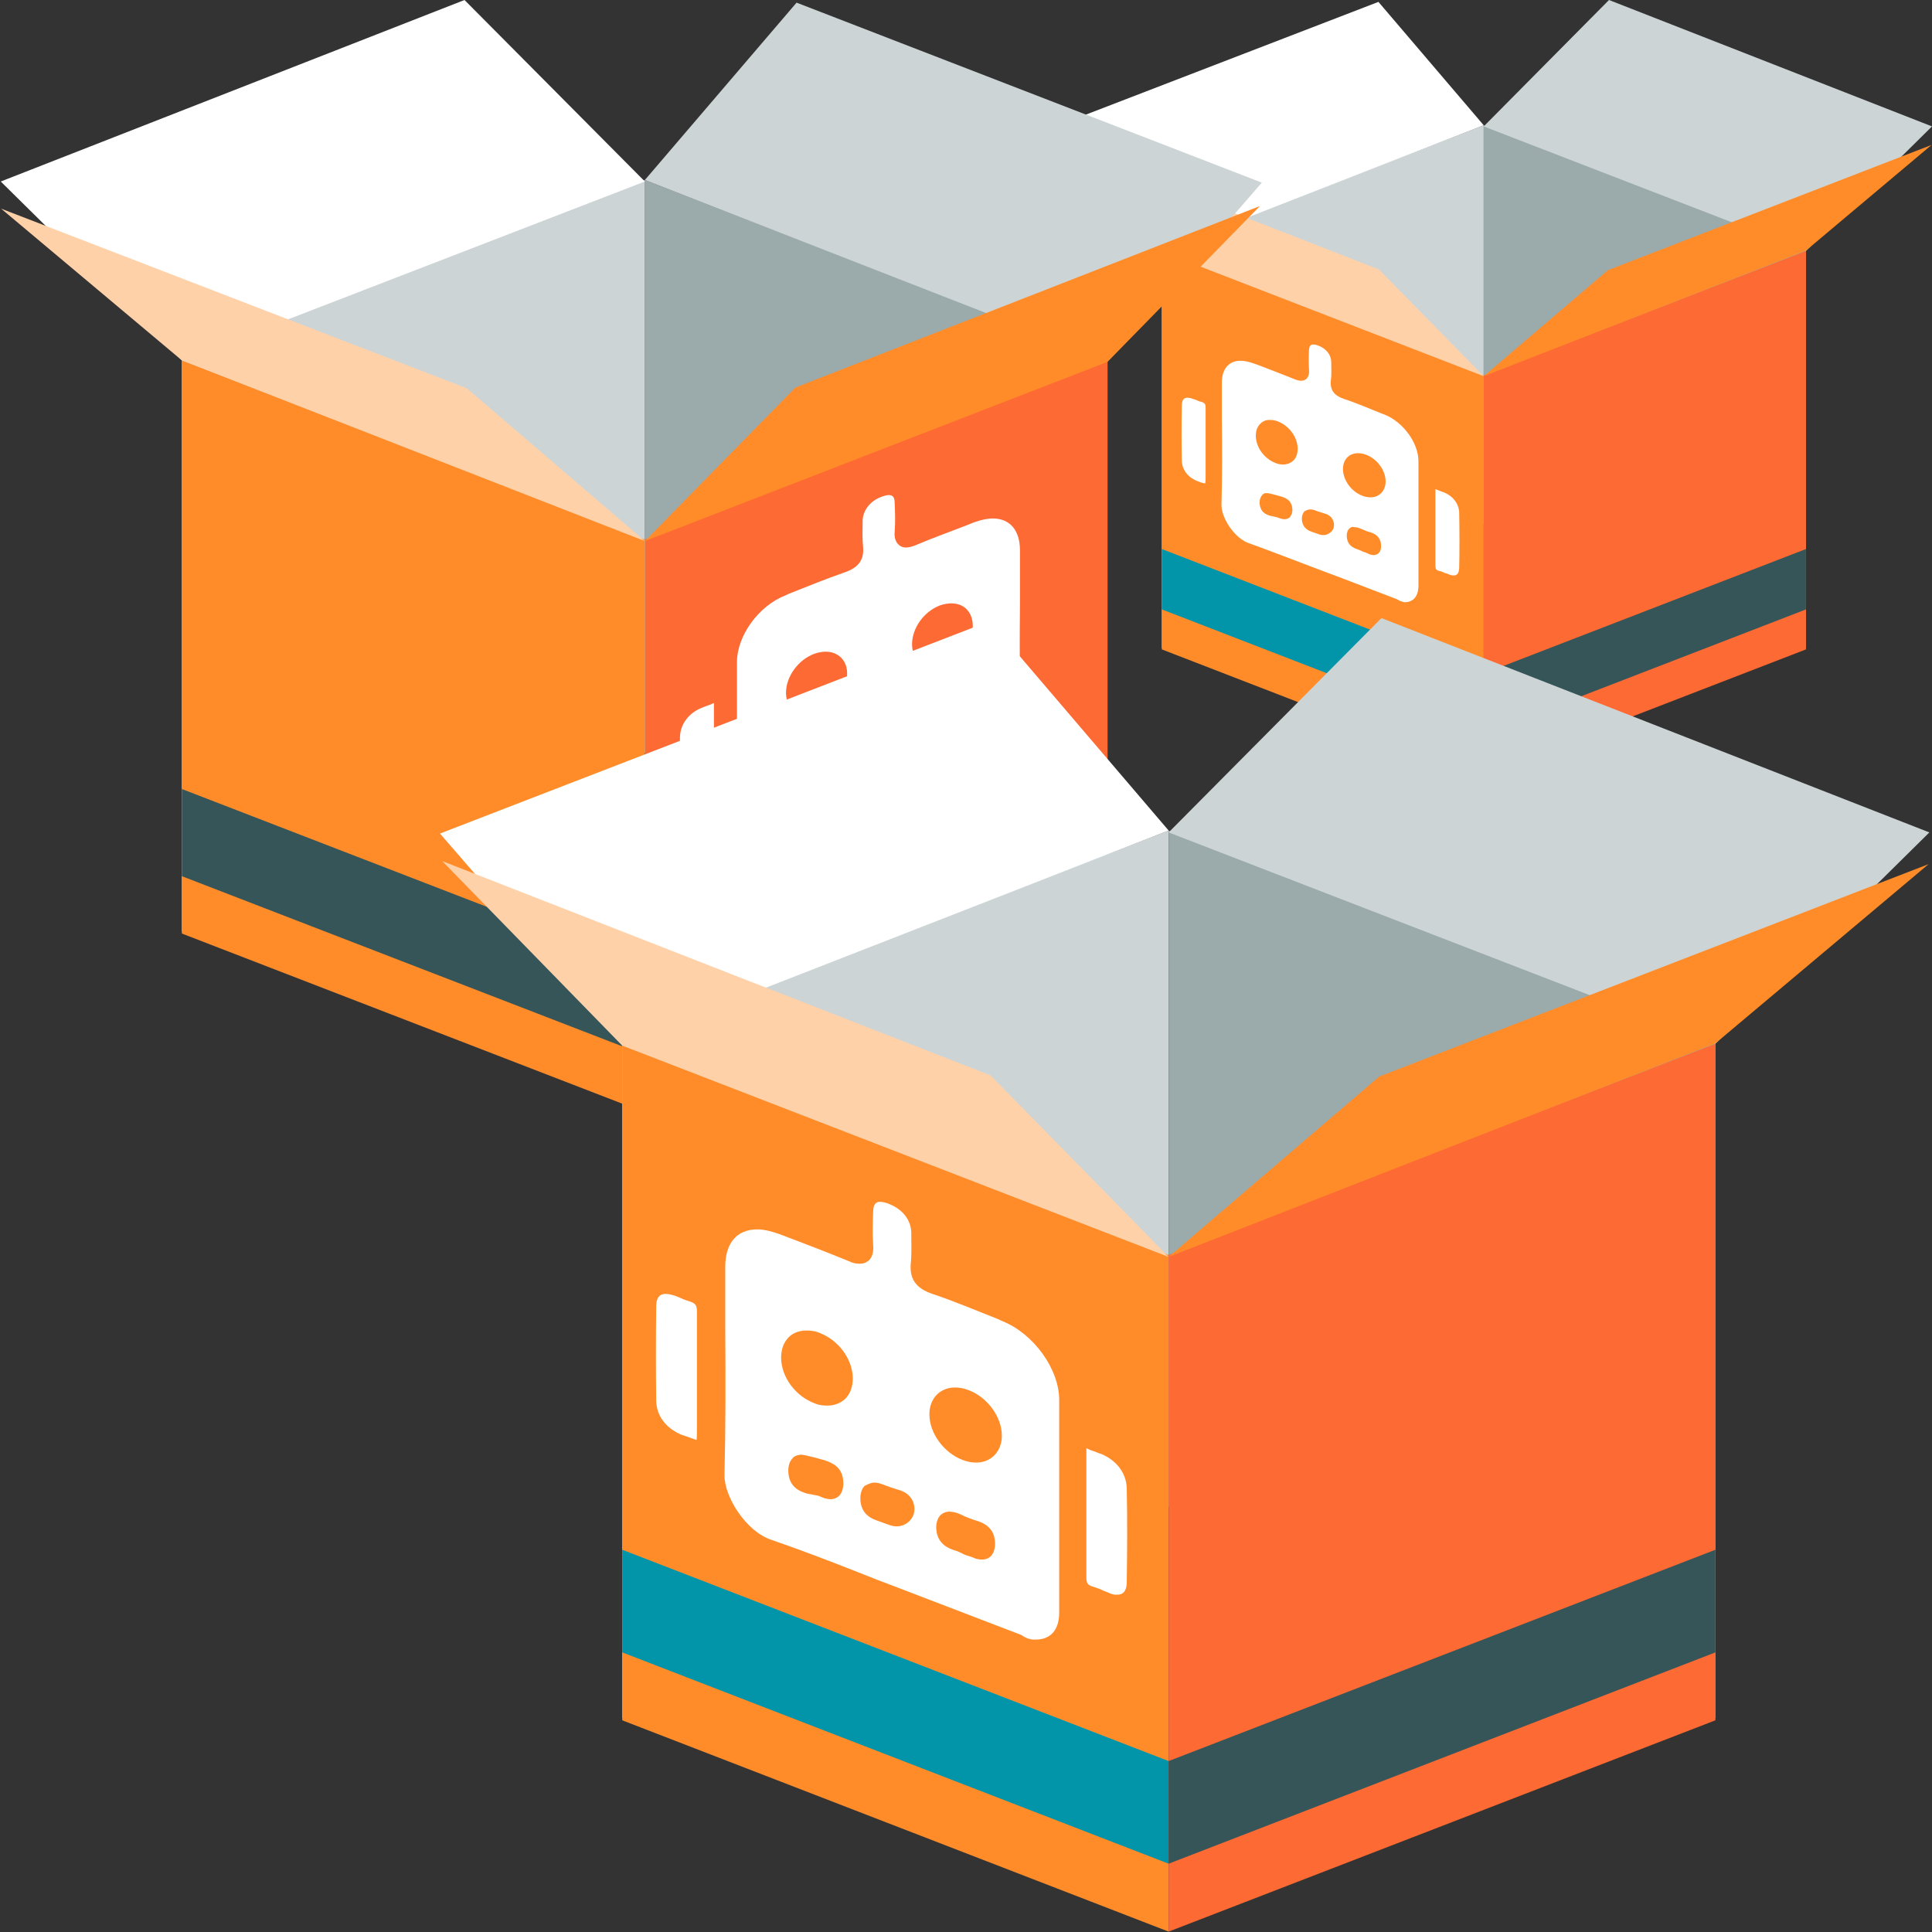 <?xml version="1.0" encoding="utf-8"?>
<!-- Generator: Adobe Illustrator 19.0.0, SVG Export Plug-In . SVG Version: 6.00 Build 0)  -->
<svg version="1.1" id="Layer_1" xmlns="http://www.w3.org/2000/svg" xmlns:xlink="http://www.w3.org/1999/xlink" x="0px" y="0px"
	 viewBox="96 11 512 512" style="enable-background:new 96 11 512 512;" xml:space="preserve">
<rect x="96" y="11" width="512" height="512" fill="#333333" stroke="none"/>
<style type="text/css">
	.st0{display:none;fill:#9BAAAB;}
	.st1{display:none;fill:#FFD1A9;}
	.st2{fill:#CDD4D5;}
	.st3{fill:#FF8C29;}
	.st4{fill:#9BAAAB;}
	.st5{fill:#FD6A33;}
	.st6{fill:#FFFFFF;}
	.st7{fill:#FFD1A9;}
	.st8{fill:#0295AA;}
	.st9{fill:#365558;}
	.st10{display:none;fill:#F0353D;}
	.st11{display:none;fill:#FF8C29;}
	.st12{display:none;fill:#365558;}
</style>
<polygon class="st0" points="447.8,212.7 311.7,265.4 175.5,212.7 312,159.3 "/>
<polygon class="st0" points="585.3,74.3 721.8,127.7 585.7,180.4 449.5,127.7 "/>
<path class="st1" d="M96.1,171.8c0-7.9,6.5-14.3,14.3-14.3h81.3c7.9,0,14.3,6.5,14.3,14.3c0,0,0-0.8,0,9c0,9.9,3.5,17.6,17.6,17.6
	c14,0,343.4,0,343.4,0c7.9,0,14.3,6.5,14.3,14.3v296.5c0,7.9-6.5,14.3-14.3,14.3H110.3c-7.9,0-14.3-6.5-14.3-14.3V171.8"/>
<g id="Layer_2_1_">
	<polygon class="st0" points="488.3,47.5 587.3,86.2 488.6,124.4 389.9,86.2 	"/>
	<polygon class="st2" points="489.2,44.2 403.9,77.2 403.9,182.8 489.2,149.8 	"/>
	<polygon class="st3" points="403.9,77.5 489.2,110.5 489.2,216.1 403.9,183.1 	"/>
	<polygon class="st4" points="489.2,44.2 574.6,77.2 574.6,182.8 489.2,149.8 	"/>
	<polygon class="st5" points="574.6,77.5 489.2,110.5 489.2,216.1 574.6,183.1 	"/>
	<polyline class="st2" points="489.2,44.5 522.4,11 608,44.5 574.6,77.5 	"/>
	<polyline class="st6" points="403.9,77.5 375.4,44.6 461.3,11.5 489.2,44.2 	"/>
	<polyline class="st7" points="403.9,77.7 375.8,49 461.4,82.4 489.2,110.7 	"/>
	<polyline class="st3" points="489.2,110.7 522.1,82.6 607.9,49.4 574.6,77.4 	"/>
	<path class="st6" d="M466.2,169.8c-4.7-1.8-9.4-3.6-14.1-5.4l-5.6-2.1c-1.9-0.7-3.9-1.5-5.8-2.2c-4.5-1.7-9.1-3.5-13.6-5.1
		c-4-1.3-7.4-6.8-7.4-10.1c0.2-7.5,0.2-15.2,0.1-22.7c0-3.3,0-6.5,0-9.8c0-3.7,1.9-5.8,5-5.8c1,0,2.2,0.3,3.4,0.7l1.4,0.5
		c3.1,1.2,6.3,2.4,9.5,3.7c0.7,0.3,1.3,0.4,1.7,0.4c0.8,0,1.2-0.3,1.5-0.6c0.6-0.7,0.7-1.6,0.6-2.3c-0.1-1.7-0.1-3.5,0-5.3
		c0.1-1.4,0.8-1.4,1.1-1.4c0.4,0,0.9,0.1,1.4,0.3c2.1,0.8,3.4,2.5,3.4,4.4v0.5c0,1.4,0.1,2.9-0.1,4.2c-0.3,2.6,0.8,4.1,3.4,5
		c3.4,1.1,6.8,2.6,10.1,3.9l0.8,0.3c4.9,2,8.9,7.5,8.9,12.3c0,11.2,0,22.4,0,33.3c-0.1,2.6-1.4,4.1-3.7,4.1
		C467.8,170.5,466.9,170.3,466.2,169.8z M452.9,152.9c0,2.8,2.1,3.4,2.9,3.7c0.3,0.1,0.5,0.2,0.8,0.3c0.1,0.1,0.3,0.1,0.4,0.2
		c0.2,0.1,0.4,0.2,0.5,0.2c0.4,0.1,0.7,0.2,1,0.4c0.6,0.3,1.1,0.4,1.5,0.4c0.5,0,2-0.2,2-2.4c0-1.8-0.9-3-2.7-3.6
		c-0.8-0.2-1.6-0.5-2.7-1c-0.5-0.2-1.1-0.4-1.7-0.4C454.5,150.5,453,150.7,452.9,152.9z M441.7,146.5c-0.4,0.4-0.7,1.1-0.7,2
		c0.1,2.6,2,3.2,2.8,3.5c0.3,0.1,1.5,0.5,1.5,0.5c0.2,0.1,0.7,0.3,1.4,0.3h0.2c1.1-0.1,2.1-0.8,2.5-1.8c0.4-1.3-0.1-3.1-2-3.8
		c0,0-1.4-0.4-2.5-0.8c-0.7-0.3-1.2-0.4-1.7-0.4C442.6,146,442.1,146.3,441.7,146.5z M430.5,142.2c-0.4,0.4-0.7,1.1-0.7,2
		c0.1,2.5,1.7,3.2,2.9,3.5l1.8,0.4c0.7,0.3,1.3,0.5,1.9,0.5l0,0c0.7,0,1.1-0.3,1.4-0.5c0.4-0.5,0.7-1.1,0.7-2
		c-0.1-2.5-1.7-3.1-2.9-3.5c0,0-3.1-0.9-3.7-0.9C431.1,141.6,430.7,141.9,430.5,142.2z M451.9,135.3c0,2.9,2.2,6,5.2,7.1
		c0.8,0.3,1.5,0.4,2.1,0.4l0,0c2.3,0,4-1.7,4-4.2c0-2.9-2.2-6-5.2-7.1c-0.8-0.3-1.5-0.4-2.1-0.4
		C453.5,131.1,451.9,132.8,451.9,135.3z M429.9,123.4c-0.8,0.8-1.1,1.9-1.1,3.2c0.1,3,2.2,5.9,5.2,7.1c0.7,0.3,1.4,0.4,2,0.4l0,0
		c1.1,0,2.1-0.4,2.8-1.1c0.8-0.8,1.1-1.9,1.1-3.2c-0.1-3-2.2-5.9-5.2-7.1c-0.7-0.3-1.4-0.4-2-0.4
		C431.6,122.2,430.6,122.6,429.9,123.4z"/>
	<path class="st6" d="M479.7,163.1c-0.3-0.1-0.6-0.2-0.9-0.3c-0.4-0.2-0.9-0.4-1.4-0.5c-0.8-0.2-1-0.5-1-1.4c0-2.3,0-4.7,0-7.1
		c0-0.9,0-3.8,0-3.8l0,0v-1.6c0-1.9,0-3.7,0-5.6c0-0.3,0-0.7,0-1c0-0.4,0-0.9,0-1.2c0.3,0.2,0.8,0.3,1.2,0.5
		c0.3,0.1,0.7,0.3,1.1,0.4c2.4,1,3.9,3,4,5.3c0.1,5.3,0.1,10.2,0,14.8c-0.1,1.9-1.1,1.9-1.5,1.9S480.3,163.4,479.7,163.1z"/>
	<path class="st6" d="M413.3,138.5c-2.5-1-4-3-4.1-5.3c-0.1-4.8-0.1-9.8,0-14.8c0-2,1.1-2,1.5-2c0.4,0,0.9,0.1,1.4,0.3
		c0.3,0.1,0.6,0.2,0.9,0.3c0.4,0.2,0.9,0.4,1.4,0.5c0.9,0.3,1.1,0.6,1.1,1.6c0,2.3,0,4.7,0,7c0,0.9,0,1.8,0,2.7c0,2.7,0,5.5,0,8.3
		c0,0.8,0,1.5-0.1,2C414.9,139.1,414.1,138.8,413.3,138.5z"/>
	<polygon class="st8" points="403.9,156.5 489.2,189.5 489.2,205.5 403.9,172.5 	"/>
	<polygon class="st9" points="574.6,156.5 489.2,189.5 489.2,205.5 574.6,172.5 	"/>
	<path class="st10" d="M358.6,196.7c-0.9-2.3,0.2-4.9,2.5-5.9l17.2-7c2.3-0.9,4.9,0.2,5.9,2.5c0.9,2.3-0.2,4.9-2.5,5.9l-17.3,7.1
		C362.1,200.1,359.6,199,358.6,196.7z"/>
	<path class="st10" d="M382.4,219.7c-2.3-1-3.4-3.6-2.5-5.9l6.5-15.5c1-2.3,3.6-3.4,5.9-2.5c2.3,1,3.4,3.6,2.5,5.9l-6.5,15.5
		c-0.5,1.1-1.4,2-2.5,2.5C384.8,220.2,383.6,220.2,382.4,219.7z"/>
	<path class="st10" d="M377.2,176.1l-15.5-6.5c-2.3-1-3.4-3.6-2.5-5.9c1-2.3,3.6-3.4,5.9-2.5l15.5,6.5c2.3,1,3.4,3.6,2.5,5.9
		c-0.5,1.1-1.4,2-2.5,2.5C379.5,176.5,378.4,176.5,377.2,176.1z"/>
</g>
<polygon class="st0" points="409.7,119.1 267.8,174 125.9,119.1 268.2,63.4 "/>
<path class="st6" d="M372.9,195.4c-0.1-0.7-0.1-1.8-0.1-2.9c0-4,0-8,0-11.9c0-1.3,0-2.6,0-3.9c0-3.3,0-6.7,0-10.1
	c0-1.4,0.3-1.9,1.6-2.3c0.7-0.2,1.4-0.5,2-0.8c0.4-0.2,0.8-0.3,1.3-0.5c0.8-0.2,1.5-0.4,2-0.4c0.6,0,2.2,0,2.2,2.8
	c0.1,7.2,0.1,14.3,0,21.2c-0.1,3.3-2.3,6.2-5.9,7.6C374.9,194.7,373.7,195.2,372.9,195.4z"/>
<g>
	<polygon class="st4" points="266.9,210.5 389.5,257.9 389.5,106.2 266.9,58.7 	"/>
	<polygon class="st5" points="389.5,258.4 266.9,305.8 266.9,154 389.5,106.5 	"/>
	<polygon class="st2" points="266.9,210.5 144.2,257.9 144.2,106.2 266.9,58.7 	"/>
	<polygon class="st3" points="144.2,258.4 266.9,305.8 266.9,154 144.2,106.5 	"/>
	<polyline class="st6" points="144.2,106.5 96.2,59.1 219.1,11 266.9,59.1 	"/>
	<polyline class="st2" points="266.9,58.7 307.1,11.7 430.4,59.4 389.5,106.5 	"/>
	<polyline class="st3" points="266.9,154.4 306.8,113.7 429.9,65.6 389.5,106.9 	"/>
	<polyline class="st7" points="144.2,106.5 96.3,66.3 219.7,113.9 266.9,154.4 	"/>
	<path class="st6" d="M296.6,240.3c-3.3,0-5.2-2.2-5.3-5.9c0-15.8,0-31.8,0-47.9c0-7,5.7-14.9,12.8-17.7l1.1-0.5
		c4.8-1.9,9.7-3.9,14.6-5.6c3.8-1.3,5.3-3.4,4.9-7.1c-0.2-1.9-0.1-4-0.1-6V149c0.1-2.8,2-5.2,4.9-6.3c0.8-0.3,1.5-0.5,2-0.5
		c0.5,0,1.6,0,1.6,2c0.1,2.6,0.2,5.2,0,7.7c-0.1,0.9,0,2.4,0.9,3.3c0.4,0.4,1,0.9,2.1,0.9c0.7,0,1.5-0.2,2.5-0.6
		c4.5-1.9,9.2-3.6,13.6-5.3l2-0.8c1.7-0.6,3.4-1,4.9-1c4.5,0,7.2,3.1,7.2,8.4c0,4.7,0,9.4,0,14.1c-0.1,10.7-0.1,21.8,0.2,32.6
		c0.1,4.9-4.9,12.7-10.6,14.6c-6.5,2.2-13.1,4.8-19.5,7.3c-2.7,1.1-5.6,2.2-8.3,3.2l-8,3.1c-6.7,2.6-13.6,5.2-20.3,7.8
		C298.9,240,297.7,240.3,296.6,240.3z M316.1,211.6c-0.8,0-1.6,0.3-2.4,0.6c-1.6,0.7-2.8,1.2-3.9,1.5c-2.7,0.9-3.9,2.6-3.9,5.2
		c0.1,3.2,2.2,3.4,2.9,3.4c0.6,0,1.3-0.2,2.2-0.5c0.5-0.2,0.9-0.4,1.5-0.5c0.2-0.1,0.5-0.2,0.8-0.3c0.2-0.1,0.4-0.2,0.5-0.2
		c0.4-0.2,0.7-0.3,1.1-0.4c1.3-0.4,4.2-1.3,4.2-5.3C318.9,211.8,316.8,211.6,316.1,211.6z M333,205.1c-0.7,0-1.4,0.2-2.4,0.6
		c-1.5,0.5-3.5,1.2-3.5,1.2c-2.8,1-3.5,3.5-2.9,5.4c0.5,1.4,2,2.5,3.5,2.6h0.2c0.9,0,1.7-0.3,2-0.4c0,0,1.6-0.6,2.1-0.8
		c1.2-0.5,4-1.3,4.1-5c0-1.3-0.3-2.3-0.9-2.9C334.7,205.5,334,205.1,333,205.1z M349.4,198.8c-0.9,0-5.3,1.3-5.3,1.3
		c-1.6,0.6-4.1,1.5-4.2,5.1c0,1.3,0.3,2.2,0.9,2.9c0.4,0.4,1,0.8,2,0.8l0,0c0.9,0,1.8-0.4,2.7-0.8l2.6-0.5c1.6-0.5,4.1-1.5,4.2-5.1
		c0-1.3-0.3-2.2-0.9-2.8C351,199.2,350.4,198.8,349.4,198.8z M314.8,183.7c-0.9,0-2,0.2-3.1,0.6c-4.2,1.6-7.4,6-7.4,10.3
		c0,3.5,2.4,6,5.7,6l0,0c0.9,0,2-0.2,3.1-0.6c4.2-1.6,7.4-6,7.4-10.3C320.6,186.1,318.2,183.7,314.8,183.7z M348.1,170.9
		c-0.9,0-2,0.2-2.9,0.5c-4.3,1.6-7.4,5.9-7.5,10.2c0,1.8,0.5,3.4,1.6,4.5c1,1,2.5,1.6,4.1,1.6l0,0c0.9,0,2-0.2,2.9-0.5
		c4.3-1.6,7.4-5.9,7.5-10.2c0-1.8-0.5-3.4-1.6-4.5C351.2,171.4,349.7,170.9,348.1,170.9z"/>
	<path class="st6" d="M278.4,230.2c-0.6,0-2.1,0-2.2-2.7c-0.1-6.6-0.2-13.6,0-21.2c0.1-3.4,2.3-6.3,5.7-7.7c0.6-0.2,1.2-0.5,1.6-0.6
		c0.6-0.2,1.3-0.5,1.7-0.7c0,0.5,0,1.1,0,1.7c0,0.5,0,0.9,0,1.4c0,2.7,0,5.3,0,8v2.3l0,0c0,0,0,4.2,0,5.5c0,3.4,0,6.8,0,10.2
		c0,1.3-0.3,1.7-1.5,2c-0.7,0.2-1.4,0.5-2,0.8c-0.4,0.2-0.8,0.3-1.3,0.5C279.7,230.1,279,230.2,278.4,230.2z"/>
	<polygon class="st8" points="389.5,243.2 266.9,290.6 266.9,267.5 389.5,220.1 	"/>
	<polygon class="st9" points="144.2,243.2 266.9,290.6 266.9,267.5 144.2,220.1 	"/>
</g>
<path class="st10" d="M446.2,281.5l-24.8-10.2c-3.3-1.4-4.9-5.1-3.5-8.5c1.4-3.3,5.1-4.9,8.5-3.5l24.8,10.1c3.3,1.4,4.9,5.1,3.5,8.5
	C453.3,281.3,449.6,282.8,446.2,281.5z"/>
<path class="st10" d="M415.5,311c-1.6-0.6-2.8-1.9-3.5-3.5l-9.3-22.3c-1.4-3.3,0.2-7.1,3.5-8.5c3.3-1.4,7.1,0.2,8.5,3.5l9.3,22.3
	c1.4,3.3-0.2,7.1-3.5,8.5C418.8,311.7,417,311.7,415.5,311z"/>
<path class="st10" d="M423,248.3c-1.6-0.6-2.8-1.9-3.5-3.5c-1.4-3.3,0.2-7.1,3.5-8.5l22.3-9.3c3.3-1.4,7.1,0.2,8.5,3.5
	c1.4,3.3-0.2,7.1-3.5,8.5l-22.3,9.3C426.2,248.9,424.6,248.9,423,248.3z"/>
<path class="st11" d="M564.8,523.7H108.1c-7.9,0-13.1-5.7-11.7-12.5l26.2-129.6c1.4-6.9,8.9-12.5,16.9-12.5H596
	c7.9,0,13.1,5.7,11.7,12.5l-26.2,129.6C580.4,518,572.7,523.7,564.8,523.7z"/>
<path class="st12" d="M123.3,508.3c-1.9,0-3.5-0.6-4.6-1.8c-1.1-1.2-1.5-2.9-1.2-4.7l1.3-6.1c1.8-4.7,5.6-8.3,8.2-8.3h435.6
	c1.9,0,3.5,0.6,4.6,1.8c1.1,1.2,1.5,2.9,1.2,4.7l-1.3,6.1c-0.8,4.4-4.6,8.3-9.4,8.3H123.3z"/>
<g id="Layer_2_2_">
	<polygon class="st0" points="404.2,236.7 572.2,302.4 404.6,367.2 237.1,302.4 	"/>
	<polygon class="st2" points="405.7,231.1 260.9,287.1 260.9,466.3 405.7,410.3 	"/>
	<polygon class="st3" points="260.9,287.6 405.7,343.6 405.7,522.9 260.9,466.9 	"/>
	<polygon class="st4" points="405.7,231.1 550.6,287.1 550.6,466.3 405.7,410.3 	"/>
	<polygon class="st5" points="550.6,287.6 405.7,343.6 405.7,522.9 550.6,466.9 	"/>
	<polyline class="st2" points="405.7,231.6 462.1,174.8 607.3,231.6 550.6,287.6 	"/>
	<polyline class="st6" points="260.9,287.6 212.6,231.9 358.3,175.6 405.7,231.1 	"/>
	<polyline class="st7" points="260.9,288.1 213.2,239.2 358.5,296 405.7,344.1 	"/>
	<polyline class="st3" points="405.7,344.1 461.5,296.3 607.1,240 550.6,287.5 	"/>
	<path class="st6" d="M366.7,444.3c-8-3.1-16-6.1-24-9.2l-9.4-3.6c-3.2-1.2-6.6-2.5-9.8-3.8c-7.6-3-15.4-6-23-8.6
		c-6.8-2.2-12.6-11.5-12.5-17.2c0.3-12.8,0.3-25.8,0.2-38.5c0-5.6,0-11.1,0-16.7c0-6.3,3.1-9.9,8.5-9.9c1.8,0,3.7,0.5,5.7,1.2
		l2.4,0.9c5.3,2,10.7,4.1,16.1,6.3c1.2,0.6,2.1,0.7,3,0.7c1.3,0,2-0.6,2.5-1c1-1.1,1.1-2.8,1-3.9c-0.2-3-0.1-6,0-9.1
		c0.1-2.4,1.3-2.4,1.9-2.4c0.6,0,1.5,0.2,2.4,0.6c3.5,1.4,5.7,4.2,5.8,7.5v0.8c0,2.4,0.1,4.9-0.1,7.1c-0.5,4.4,1.3,6.9,5.7,8.4
		c5.7,1.9,11.6,4.4,17.2,6.6l1.3,0.6c8.3,3.3,15.1,12.7,15.1,20.9c0,19,0,37.9,0,56.6c-0.1,4.4-2.3,6.9-6.2,6.9
		C369.3,445.6,367.9,445.2,366.7,444.3z M344.1,415.6c0,4.7,3.5,5.8,5,6.3c0.5,0.1,0.8,0.3,1.3,0.5c0.2,0.1,0.5,0.2,0.6,0.3
		c0.4,0.2,0.6,0.3,0.9,0.4c0.6,0.2,1.2,0.4,1.8,0.6c1,0.5,1.9,0.6,2.6,0.6c0.8,0,3.3-0.3,3.4-4.1c0-3.1-1.5-5.1-4.6-6.1
		c-1.3-0.4-2.8-0.9-4.6-1.8c-0.9-0.4-1.9-0.7-2.9-0.7C346.8,411.6,344.3,411.9,344.1,415.6z M325.1,404.8c-0.7,0.7-1.1,1.9-1.1,3.4
		c0.1,4.4,3.4,5.4,4.8,5.9c0.6,0.2,2.5,0.9,2.5,0.9c0.3,0.1,1.2,0.5,2.3,0.5h0.3c1.9-0.1,3.6-1.4,4.2-3.1c0.7-2.2-0.1-5.2-3.4-6.4
		c0,0-2.4-0.7-4.2-1.4c-1.2-0.5-2-0.7-2.9-0.7C326.5,404,325.7,404.5,325.1,404.8z M306,397.5c-0.7,0.7-1.1,1.9-1.1,3.3
		c0.1,4.3,3,5.4,4.9,6l3.1,0.6c1.1,0.5,2.1,0.9,3.2,0.9l0,0c1.1,0,1.9-0.5,2.3-0.9c0.7-0.8,1.1-1.9,1.1-3.4c-0.1-4.3-3-5.3-4.9-6
		c0,0-5.2-1.5-6.3-1.5C307.1,396.6,306.3,397,306,397.5z M342.3,385.8c0,5,3.8,10.2,8.8,12.1c1.3,0.5,2.5,0.7,3.6,0.7l0,0
		c4,0,6.8-3,6.8-7.1c0-5-3.8-10.2-8.8-12.1c-1.3-0.5-2.5-0.7-3.6-0.7C345.1,378.7,342.3,381.6,342.3,385.8z M304.9,365.5
		c-1.3,1.4-1.9,3.2-1.9,5.4c0.1,5.1,3.8,10.1,8.9,12c1.1,0.5,2.3,0.6,3.4,0.6l0,0c1.9,0,3.6-0.7,4.8-1.9c1.3-1.4,1.9-3.2,1.9-5.4
		c-0.1-5.1-3.8-10.1-8.9-12c-1.1-0.5-2.3-0.6-3.4-0.6C307.9,363.6,306.1,364.2,304.9,365.5z"/>
	<path class="st6" d="M389.6,433c-0.6-0.2-1-0.4-1.5-0.6c-0.7-0.4-1.6-0.6-2.4-0.9c-1.4-0.4-1.8-0.9-1.8-2.4c0-4,0-8.1,0-12
		c0-1.6,0-6.5,0-6.5l0,0v-2.7c0-3.1,0-6.3,0-9.4c0-0.6,0-1.1,0-1.7c0-0.7,0-1.5,0-2c0.6,0.3,1.3,0.6,2,0.8c0.6,0.2,1.2,0.5,1.9,0.7
		c4.1,1.7,6.7,5.1,6.8,9.1c0.2,9.1,0.1,17.3,0,25.1c-0.1,3.1-1.9,3.1-2.6,3.1C391.4,433.7,390.6,433.5,389.6,433z"/>
	<path class="st6" d="M276.8,391.3c-4.3-1.7-6.8-5.1-6.9-9c-0.1-8.1-0.1-16.6,0-25.1c0-3.3,1.9-3.3,2.6-3.3c0.6,0,1.5,0.2,2.4,0.5
		c0.6,0.2,1,0.4,1.5,0.6c0.7,0.4,1.6,0.6,2.4,0.9c1.5,0.5,1.9,1,1.9,2.7c0,4,0,8.1,0,11.9c0,1.6,0,3.1,0,4.6c0,4.6,0,9.3,0,14.1
		c0,1.3,0,2.6-0.1,3.4C279.6,392.3,278.2,391.7,276.8,391.3z"/>
	<polygon class="st8" points="260.9,421.7 405.7,477.7 405.7,504.9 260.9,448.9 	"/>
	<polygon class="st9" points="550.6,421.7 405.7,477.7 405.7,504.9 550.6,448.9 	"/>
	<path class="st10" d="M184.1,489.9c-1.6-4,0.3-8.3,4.2-10l29.2-11.9c4-1.6,8.3,0.3,10,4.2c1.6,4-0.3,8.3-4.2,10l-29.3,12
		C190,495.8,185.6,493.9,184.1,489.9z"/>
	<path class="st10" d="M224.4,529c-4-1.7-5.8-6.1-4.2-10l11-26.3c1.7-4,6.1-5.8,10-4.2c4,1.7,5.8,6.1,4.2,10l-11,26.3
		c-0.8,1.9-2.3,3.4-4.2,4.2C228.5,529.8,226.4,529.9,224.4,529z"/>
	<path class="st10" d="M215.5,455l-26.3-11c-4-1.7-5.8-6.1-4.2-10c1.7-4,6.1-5.8,10-4.2l26.3,11c4,1.7,5.8,6.1,4.2,10
		c-0.8,1.9-2.3,3.4-4.2,4.2C219.5,455.7,217.6,455.7,215.5,455z"/>
</g>
</svg>
